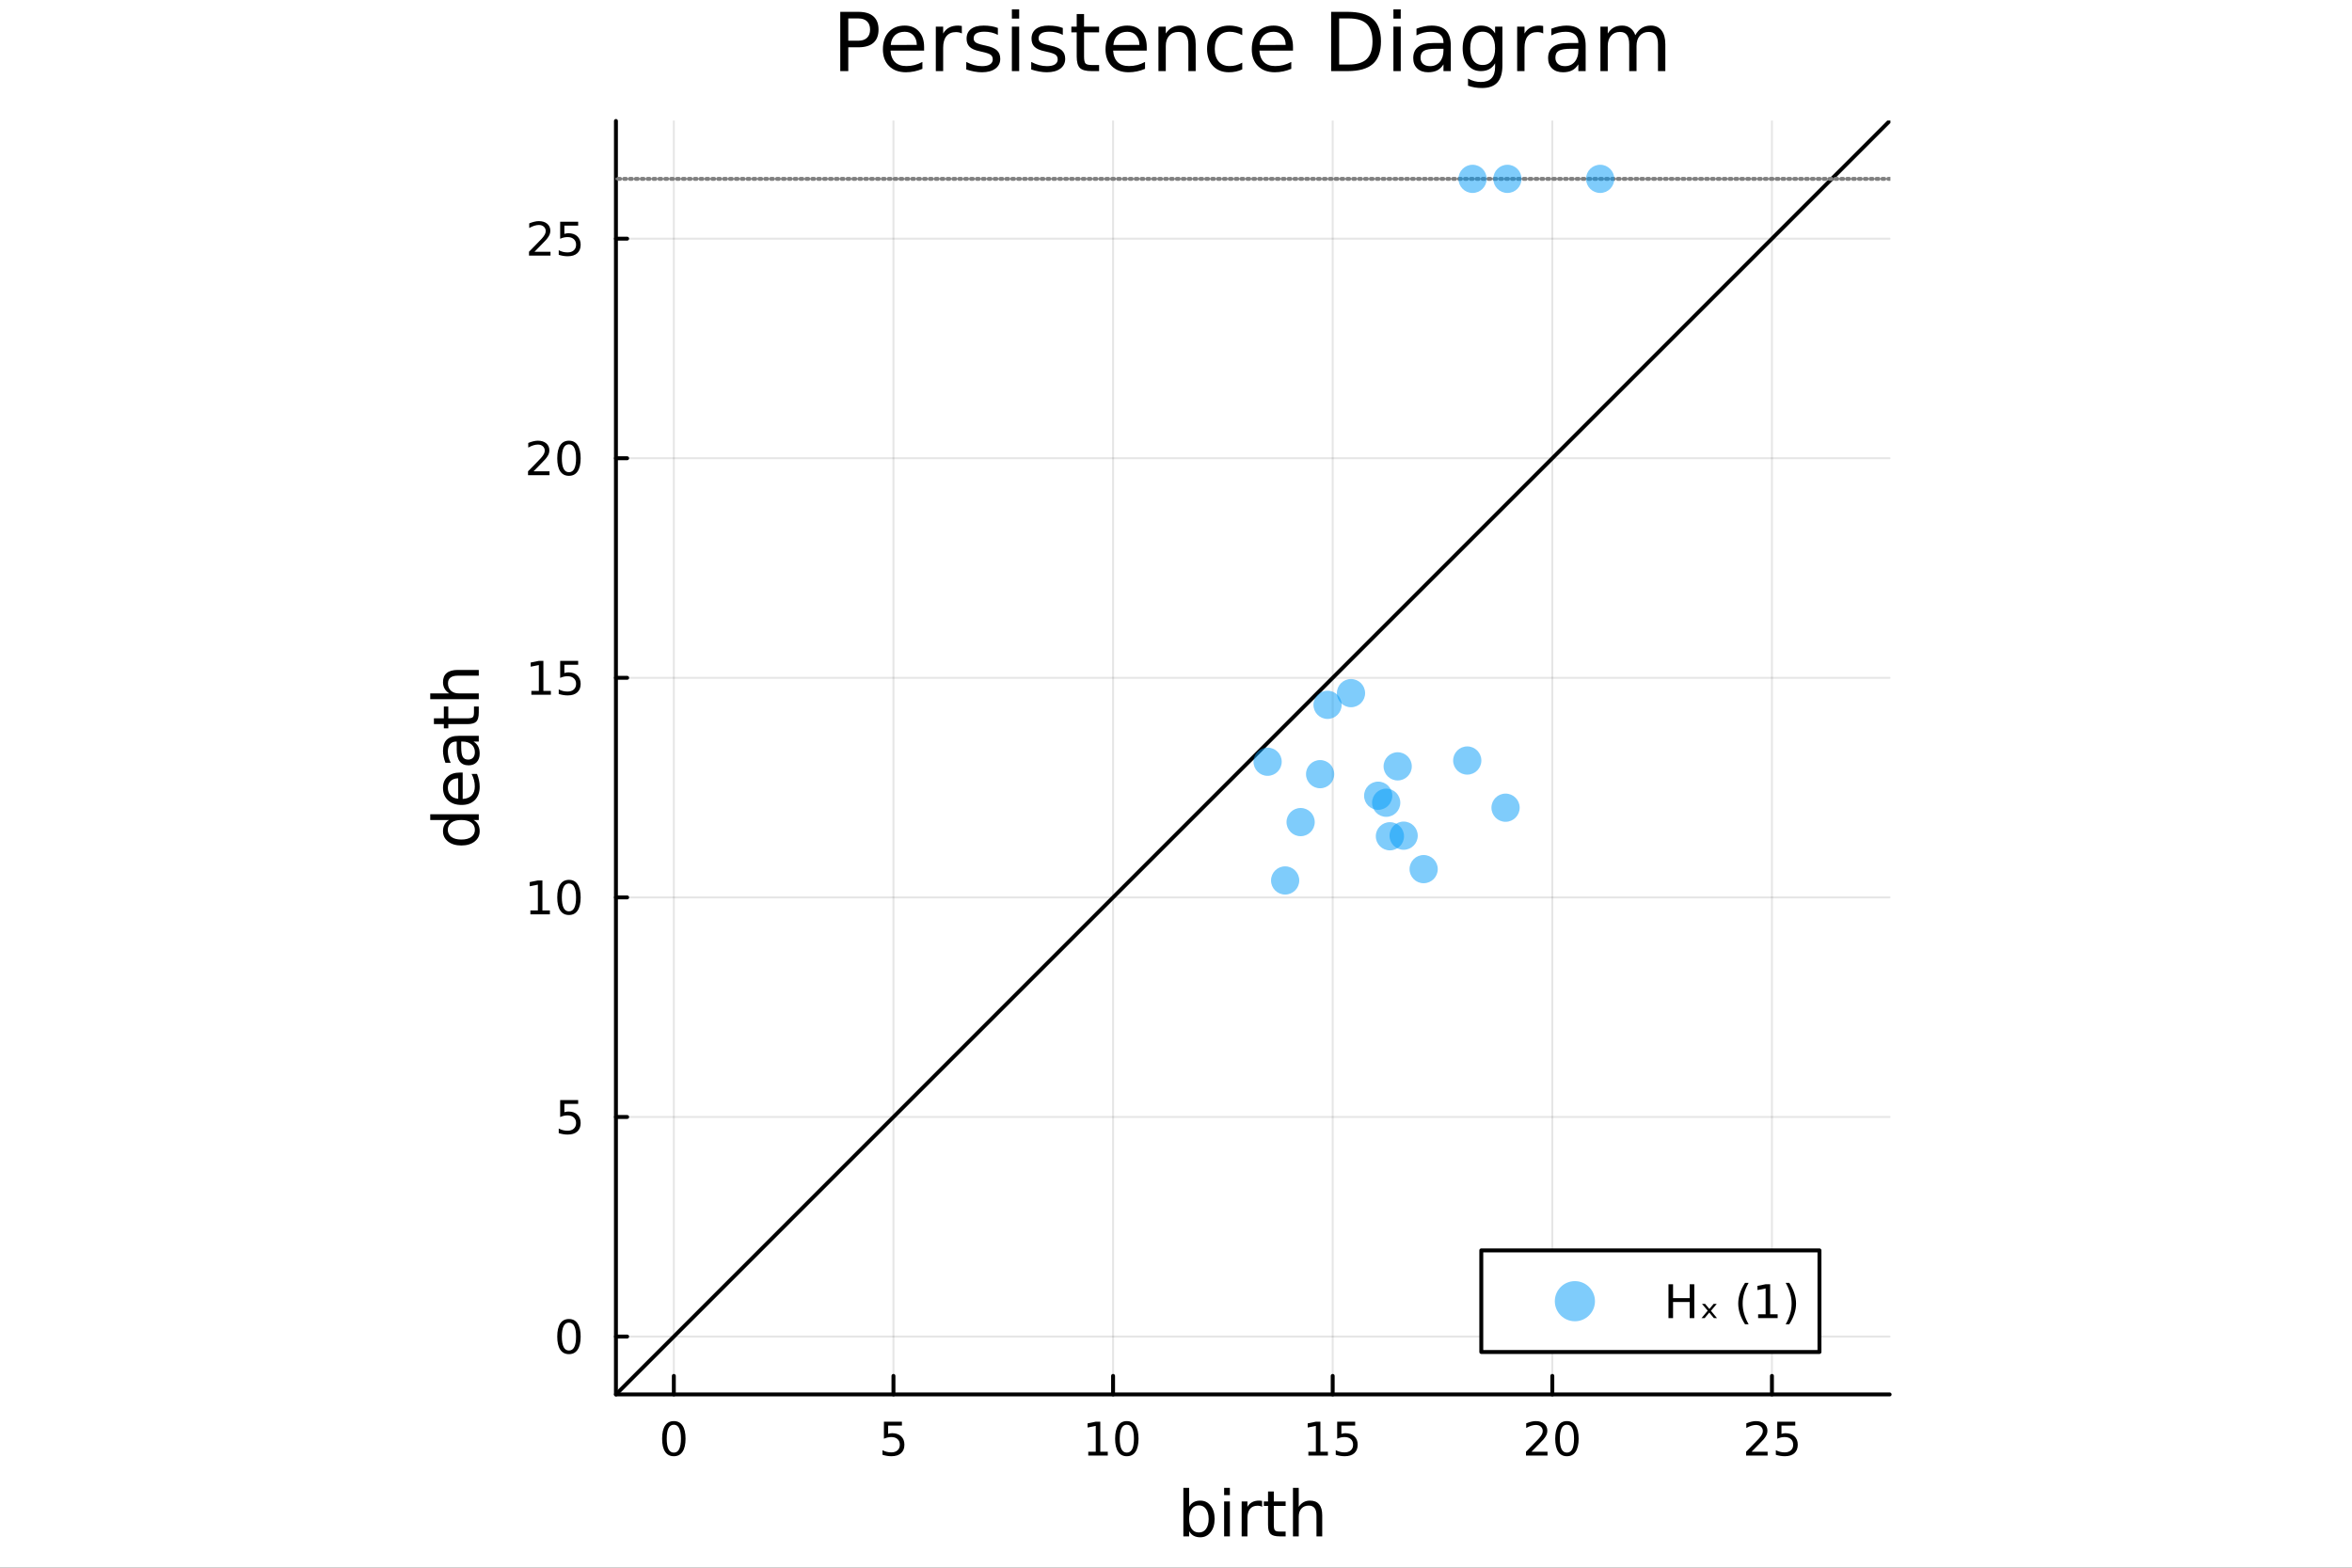 <?xml version="1.0" encoding="utf-8"?>
<svg xmlns="http://www.w3.org/2000/svg" xmlns:xlink="http://www.w3.org/1999/xlink" width="600" height="400" viewBox="0 0 2400 1600">
<rect x="0" y="0" width="2400" height="1600" fill="#333333" stroke="none"/>
<defs>
  <clipPath id="clip710">
    <rect x="0" y="0" width="2400" height="1600"/>
  </clipPath>
</defs>
<path clip-path="url(#clip710)" d="M0 1600 L2400 1600 L2400 0 L0 0  Z" fill="#ffffff" fill-rule="evenodd" fill-opacity="1"/>
<defs>
  <clipPath id="clip711">
    <rect x="480" y="0" width="1681" height="1600"/>
  </clipPath>
</defs>
<path clip-path="url(#clip710)" d="M628.506 1423.18 L1928.21 1423.18 L1928.21 123.472 L628.506 123.472  Z" fill="#ffffff" fill-rule="evenodd" fill-opacity="1"/>
<defs>
  <clipPath id="clip712">
    <rect x="628" y="123" width="1301" height="1301"/>
  </clipPath>
</defs>
<polyline clip-path="url(#clip712)" style="stroke:#000000; stroke-linecap:round; stroke-linejoin:round; stroke-width:2; stroke-opacity:0.1; fill:none" points="687.584,1423.18 687.584,123.472 "/>
<polyline clip-path="url(#clip712)" style="stroke:#000000; stroke-linecap:round; stroke-linejoin:round; stroke-width:2; stroke-opacity:0.1; fill:none" points="911.687,1423.18 911.687,123.472 "/>
<polyline clip-path="url(#clip712)" style="stroke:#000000; stroke-linecap:round; stroke-linejoin:round; stroke-width:2; stroke-opacity:0.1; fill:none" points="1135.79,1423.18 1135.79,123.472 "/>
<polyline clip-path="url(#clip712)" style="stroke:#000000; stroke-linecap:round; stroke-linejoin:round; stroke-width:2; stroke-opacity:0.1; fill:none" points="1359.89,1423.18 1359.89,123.472 "/>
<polyline clip-path="url(#clip712)" style="stroke:#000000; stroke-linecap:round; stroke-linejoin:round; stroke-width:2; stroke-opacity:0.1; fill:none" points="1584,1423.18 1584,123.472 "/>
<polyline clip-path="url(#clip712)" style="stroke:#000000; stroke-linecap:round; stroke-linejoin:round; stroke-width:2; stroke-opacity:0.1; fill:none" points="1808.1,1423.18 1808.1,123.472 "/>
<polyline clip-path="url(#clip712)" style="stroke:#000000; stroke-linecap:round; stroke-linejoin:round; stroke-width:2; stroke-opacity:0.1; fill:none" points="628.506,1364.1 1928.21,1364.1 "/>
<polyline clip-path="url(#clip712)" style="stroke:#000000; stroke-linecap:round; stroke-linejoin:round; stroke-width:2; stroke-opacity:0.1; fill:none" points="628.506,1140 1928.21,1140 "/>
<polyline clip-path="url(#clip712)" style="stroke:#000000; stroke-linecap:round; stroke-linejoin:round; stroke-width:2; stroke-opacity:0.1; fill:none" points="628.506,915.896 1928.21,915.896 "/>
<polyline clip-path="url(#clip712)" style="stroke:#000000; stroke-linecap:round; stroke-linejoin:round; stroke-width:2; stroke-opacity:0.1; fill:none" points="628.506,691.792 1928.21,691.792 "/>
<polyline clip-path="url(#clip712)" style="stroke:#000000; stroke-linecap:round; stroke-linejoin:round; stroke-width:2; stroke-opacity:0.1; fill:none" points="628.506,467.689 1928.21,467.689 "/>
<polyline clip-path="url(#clip712)" style="stroke:#000000; stroke-linecap:round; stroke-linejoin:round; stroke-width:2; stroke-opacity:0.1; fill:none" points="628.506,243.586 1928.21,243.586 "/>
<polyline clip-path="url(#clip710)" style="stroke:#000000; stroke-linecap:round; stroke-linejoin:round; stroke-width:4; stroke-opacity:1; fill:none" points="628.506,1423.18 1928.21,1423.18 "/>
<polyline clip-path="url(#clip710)" style="stroke:#000000; stroke-linecap:round; stroke-linejoin:round; stroke-width:4; stroke-opacity:1; fill:none" points="687.584,1423.18 687.584,1404.28 "/>
<polyline clip-path="url(#clip710)" style="stroke:#000000; stroke-linecap:round; stroke-linejoin:round; stroke-width:4; stroke-opacity:1; fill:none" points="911.687,1423.18 911.687,1404.28 "/>
<polyline clip-path="url(#clip710)" style="stroke:#000000; stroke-linecap:round; stroke-linejoin:round; stroke-width:4; stroke-opacity:1; fill:none" points="1135.79,1423.18 1135.79,1404.28 "/>
<polyline clip-path="url(#clip710)" style="stroke:#000000; stroke-linecap:round; stroke-linejoin:round; stroke-width:4; stroke-opacity:1; fill:none" points="1359.89,1423.18 1359.89,1404.28 "/>
<polyline clip-path="url(#clip710)" style="stroke:#000000; stroke-linecap:round; stroke-linejoin:round; stroke-width:4; stroke-opacity:1; fill:none" points="1584,1423.18 1584,1404.28 "/>
<polyline clip-path="url(#clip710)" style="stroke:#000000; stroke-linecap:round; stroke-linejoin:round; stroke-width:4; stroke-opacity:1; fill:none" points="1808.1,1423.18 1808.1,1404.28 "/>
<path clip-path="url(#clip710)" d="M687.584 1454.1 Q683.972 1454.1 682.144 1457.66 Q680.338 1461.2 680.338 1468.33 Q680.338 1475.44 682.144 1479.01 Q683.972 1482.55 687.584 1482.55 Q691.218 1482.55 693.023 1479.01 Q694.852 1475.44 694.852 1468.33 Q694.852 1461.2 693.023 1457.66 Q691.218 1454.1 687.584 1454.1 M687.584 1450.39 Q693.394 1450.39 696.449 1455 Q699.528 1459.58 699.528 1468.33 Q699.528 1477.06 696.449 1481.67 Q693.394 1486.25 687.584 1486.25 Q681.773 1486.25 678.695 1481.67 Q675.639 1477.06 675.639 1468.33 Q675.639 1459.58 678.695 1455 Q681.773 1450.39 687.584 1450.39 Z" fill="#000000" fill-rule="nonzero" fill-opacity="1" /><path clip-path="url(#clip710)" d="M901.965 1451.02 L920.321 1451.02 L920.321 1454.96 L906.247 1454.96 L906.247 1463.43 Q907.266 1463.08 908.284 1462.92 Q909.303 1462.73 910.321 1462.73 Q916.108 1462.73 919.488 1465.9 Q922.867 1469.08 922.867 1474.49 Q922.867 1480.07 919.395 1483.17 Q915.923 1486.25 909.603 1486.25 Q907.428 1486.25 905.159 1485.88 Q902.914 1485.51 900.506 1484.77 L900.506 1480.07 Q902.59 1481.2 904.812 1481.76 Q907.034 1482.32 909.511 1482.32 Q913.515 1482.32 915.853 1480.21 Q918.191 1478.1 918.191 1474.49 Q918.191 1470.88 915.853 1468.77 Q913.515 1466.67 909.511 1466.67 Q907.636 1466.67 905.761 1467.08 Q903.909 1467.5 901.965 1468.38 L901.965 1451.02 Z" fill="#000000" fill-rule="nonzero" fill-opacity="1" /><path clip-path="url(#clip710)" d="M1110.48 1481.64 L1118.12 1481.64 L1118.12 1455.28 L1109.81 1456.95 L1109.81 1452.69 L1118.07 1451.02 L1122.75 1451.02 L1122.75 1481.64 L1130.38 1481.64 L1130.38 1485.58 L1110.48 1485.58 L1110.48 1481.64 Z" fill="#000000" fill-rule="nonzero" fill-opacity="1" /><path clip-path="url(#clip710)" d="M1149.83 1454.1 Q1146.22 1454.1 1144.39 1457.66 Q1142.58 1461.2 1142.58 1468.33 Q1142.58 1475.44 1144.39 1479.01 Q1146.22 1482.55 1149.83 1482.55 Q1153.46 1482.55 1155.27 1479.01 Q1157.1 1475.44 1157.1 1468.33 Q1157.1 1461.2 1155.27 1457.66 Q1153.46 1454.1 1149.83 1454.1 M1149.83 1450.39 Q1155.64 1450.39 1158.7 1455 Q1161.77 1459.58 1161.77 1468.33 Q1161.77 1477.06 1158.7 1481.67 Q1155.64 1486.25 1149.83 1486.25 Q1144.02 1486.25 1140.94 1481.67 Q1137.88 1477.06 1137.88 1468.33 Q1137.88 1459.58 1140.94 1455 Q1144.02 1450.39 1149.83 1450.39 Z" fill="#000000" fill-rule="nonzero" fill-opacity="1" /><path clip-path="url(#clip710)" d="M1335.08 1481.64 L1342.72 1481.64 L1342.72 1455.28 L1334.41 1456.95 L1334.41 1452.69 L1342.67 1451.02 L1347.35 1451.02 L1347.35 1481.64 L1354.99 1481.64 L1354.99 1485.58 L1335.08 1485.58 L1335.08 1481.64 Z" fill="#000000" fill-rule="nonzero" fill-opacity="1" /><path clip-path="url(#clip710)" d="M1364.48 1451.02 L1382.83 1451.02 L1382.83 1454.96 L1368.76 1454.96 L1368.76 1463.43 Q1369.78 1463.08 1370.8 1462.92 Q1371.81 1462.73 1372.83 1462.73 Q1378.62 1462.73 1382 1465.9 Q1385.38 1469.08 1385.38 1474.49 Q1385.38 1480.07 1381.91 1483.17 Q1378.43 1486.25 1372.12 1486.25 Q1369.94 1486.25 1367.67 1485.88 Q1365.43 1485.51 1363.02 1484.77 L1363.02 1480.07 Q1365.1 1481.2 1367.32 1481.76 Q1369.55 1482.32 1372.02 1482.32 Q1376.03 1482.32 1378.37 1480.21 Q1380.7 1478.1 1380.7 1474.49 Q1380.7 1470.88 1378.37 1468.77 Q1376.03 1466.67 1372.02 1466.67 Q1370.15 1466.67 1368.27 1467.08 Q1366.42 1467.5 1364.48 1468.38 L1364.48 1451.02 Z" fill="#000000" fill-rule="nonzero" fill-opacity="1" /><path clip-path="url(#clip710)" d="M1562.77 1481.64 L1579.09 1481.64 L1579.09 1485.58 L1557.14 1485.58 L1557.14 1481.64 Q1559.81 1478.89 1564.39 1474.26 Q1569 1469.61 1570.18 1468.27 Q1572.42 1465.74 1573.3 1464.01 Q1574.2 1462.25 1574.2 1460.56 Q1574.2 1457.8 1572.26 1456.07 Q1570.34 1454.33 1567.24 1454.33 Q1565.04 1454.33 1562.58 1455.09 Q1560.15 1455.86 1557.38 1457.41 L1557.38 1452.69 Q1560.2 1451.55 1562.65 1450.97 Q1565.11 1450.39 1567.14 1450.39 Q1572.52 1450.39 1575.71 1453.08 Q1578.9 1455.77 1578.9 1460.26 Q1578.9 1462.39 1578.09 1464.31 Q1577.31 1466.2 1575.2 1468.8 Q1574.62 1469.47 1571.52 1472.69 Q1568.42 1475.88 1562.77 1481.64 Z" fill="#000000" fill-rule="nonzero" fill-opacity="1" /><path clip-path="url(#clip710)" d="M1598.9 1454.1 Q1595.29 1454.1 1593.46 1457.66 Q1591.66 1461.2 1591.66 1468.33 Q1591.66 1475.44 1593.46 1479.01 Q1595.29 1482.55 1598.9 1482.55 Q1602.54 1482.55 1604.34 1479.01 Q1606.17 1475.44 1606.17 1468.33 Q1606.17 1461.2 1604.34 1457.66 Q1602.54 1454.1 1598.9 1454.1 M1598.9 1450.39 Q1604.71 1450.39 1607.77 1455 Q1610.85 1459.58 1610.85 1468.33 Q1610.85 1477.06 1607.77 1481.67 Q1604.71 1486.25 1598.9 1486.25 Q1593.09 1486.25 1590.02 1481.67 Q1586.96 1477.06 1586.96 1468.33 Q1586.96 1459.58 1590.02 1455 Q1593.09 1450.39 1598.9 1450.39 Z" fill="#000000" fill-rule="nonzero" fill-opacity="1" /><path clip-path="url(#clip710)" d="M1787.37 1481.64 L1803.69 1481.64 L1803.69 1485.58 L1781.75 1485.58 L1781.75 1481.64 Q1784.41 1478.89 1788.99 1474.26 Q1793.6 1469.61 1794.78 1468.27 Q1797.02 1465.74 1797.9 1464.01 Q1798.81 1462.25 1798.81 1460.56 Q1798.81 1457.8 1796.86 1456.07 Q1794.94 1454.33 1791.84 1454.33 Q1789.64 1454.33 1787.19 1455.09 Q1784.76 1455.86 1781.98 1457.41 L1781.98 1452.69 Q1784.8 1451.55 1787.26 1450.97 Q1789.71 1450.39 1791.75 1450.39 Q1797.12 1450.39 1800.31 1453.08 Q1803.5 1455.77 1803.5 1460.26 Q1803.5 1462.39 1802.69 1464.31 Q1801.91 1466.2 1799.8 1468.8 Q1799.22 1469.47 1796.12 1472.69 Q1793.02 1475.88 1787.37 1481.64 Z" fill="#000000" fill-rule="nonzero" fill-opacity="1" /><path clip-path="url(#clip710)" d="M1813.55 1451.02 L1831.91 1451.02 L1831.91 1454.96 L1817.83 1454.96 L1817.83 1463.43 Q1818.85 1463.08 1819.87 1462.92 Q1820.89 1462.73 1821.91 1462.73 Q1827.69 1462.73 1831.07 1465.9 Q1834.45 1469.08 1834.45 1474.49 Q1834.45 1480.07 1830.98 1483.17 Q1827.51 1486.25 1821.19 1486.25 Q1819.01 1486.25 1816.75 1485.88 Q1814.5 1485.51 1812.09 1484.77 L1812.09 1480.07 Q1814.18 1481.2 1816.4 1481.76 Q1818.62 1482.32 1821.1 1482.32 Q1825.1 1482.32 1827.44 1480.21 Q1829.78 1478.1 1829.78 1474.49 Q1829.78 1470.88 1827.44 1468.77 Q1825.1 1466.67 1821.1 1466.67 Q1819.22 1466.67 1817.35 1467.08 Q1815.5 1467.5 1813.55 1468.38 L1813.55 1451.02 Z" fill="#000000" fill-rule="nonzero" fill-opacity="1" /><path clip-path="url(#clip710)" d="M1233.32 1550.25 Q1233.32 1543.79 1230.65 1540.13 Q1228.01 1536.44 1223.36 1536.44 Q1218.71 1536.44 1216.04 1540.13 Q1213.4 1543.79 1213.4 1550.25 Q1213.4 1556.71 1216.04 1560.4 Q1218.71 1564.07 1223.36 1564.07 Q1228.01 1564.07 1230.65 1560.4 Q1233.32 1556.71 1233.32 1550.25 M1213.4 1537.81 Q1215.24 1534.62 1218.04 1533.1 Q1220.88 1531.54 1224.79 1531.54 Q1231.29 1531.54 1235.33 1536.69 Q1239.4 1541.85 1239.4 1550.25 Q1239.4 1558.65 1235.33 1563.81 Q1231.29 1568.97 1224.79 1568.97 Q1220.88 1568.97 1218.04 1567.44 Q1215.24 1565.88 1213.4 1562.7 L1213.4 1568.04 L1207.51 1568.04 L1207.51 1518.52 L1213.4 1518.52 L1213.4 1537.81 Z" fill="#000000" fill-rule="nonzero" fill-opacity="1" /><path clip-path="url(#clip710)" d="M1249.11 1532.4 L1254.97 1532.4 L1254.97 1568.04 L1249.11 1568.04 L1249.11 1532.4 M1249.11 1518.52 L1254.97 1518.52 L1254.97 1525.93 L1249.11 1525.93 L1249.11 1518.52 Z" fill="#000000" fill-rule="nonzero" fill-opacity="1" /><path clip-path="url(#clip710)" d="M1287.88 1537.87 Q1286.89 1537.3 1285.71 1537.04 Q1284.57 1536.76 1283.17 1536.76 Q1278.2 1536.76 1275.53 1540 Q1272.89 1543.22 1272.89 1549.27 L1272.89 1568.04 L1267 1568.04 L1267 1532.4 L1272.89 1532.4 L1272.89 1537.93 Q1274.73 1534.69 1277.69 1533.13 Q1280.65 1531.54 1284.88 1531.54 Q1285.49 1531.54 1286.22 1531.63 Q1286.95 1531.7 1287.84 1531.85 L1287.88 1537.87 Z" fill="#000000" fill-rule="nonzero" fill-opacity="1" /><path clip-path="url(#clip710)" d="M1299.81 1522.27 L1299.81 1532.4 L1311.88 1532.4 L1311.88 1536.95 L1299.81 1536.95 L1299.81 1556.3 Q1299.81 1560.66 1300.99 1561.9 Q1302.2 1563.14 1305.86 1563.14 L1311.88 1563.14 L1311.88 1568.04 L1305.86 1568.04 Q1299.08 1568.04 1296.5 1565.53 Q1293.92 1562.98 1293.92 1556.3 L1293.92 1536.95 L1289.63 1536.95 L1289.63 1532.4 L1293.92 1532.4 L1293.92 1522.27 L1299.81 1522.27 Z" fill="#000000" fill-rule="nonzero" fill-opacity="1" /><path clip-path="url(#clip710)" d="M1349.21 1546.53 L1349.21 1568.04 L1343.35 1568.04 L1343.35 1546.72 Q1343.35 1541.66 1341.38 1539.14 Q1339.41 1536.63 1335.46 1536.63 Q1330.72 1536.63 1327.98 1539.65 Q1325.24 1542.68 1325.24 1547.9 L1325.24 1568.04 L1319.35 1568.04 L1319.35 1518.52 L1325.24 1518.52 L1325.24 1537.93 Q1327.34 1534.72 1330.18 1533.13 Q1333.04 1531.54 1336.77 1531.54 Q1342.91 1531.54 1346.06 1535.36 Q1349.21 1539.14 1349.21 1546.53 Z" fill="#000000" fill-rule="nonzero" fill-opacity="1" /><polyline clip-path="url(#clip710)" style="stroke:#000000; stroke-linecap:round; stroke-linejoin:round; stroke-width:4; stroke-opacity:1; fill:none" points="628.506,1423.18 628.506,123.472 "/>
<polyline clip-path="url(#clip710)" style="stroke:#000000; stroke-linecap:round; stroke-linejoin:round; stroke-width:4; stroke-opacity:1; fill:none" points="628.506,1364.1 639.936,1364.1 "/>
<polyline clip-path="url(#clip710)" style="stroke:#000000; stroke-linecap:round; stroke-linejoin:round; stroke-width:4; stroke-opacity:1; fill:none" points="628.506,1140 639.936,1140 "/>
<polyline clip-path="url(#clip710)" style="stroke:#000000; stroke-linecap:round; stroke-linejoin:round; stroke-width:4; stroke-opacity:1; fill:none" points="628.506,915.896 639.936,915.896 "/>
<polyline clip-path="url(#clip710)" style="stroke:#000000; stroke-linecap:round; stroke-linejoin:round; stroke-width:4; stroke-opacity:1; fill:none" points="628.506,691.792 639.936,691.792 "/>
<polyline clip-path="url(#clip710)" style="stroke:#000000; stroke-linecap:round; stroke-linejoin:round; stroke-width:4; stroke-opacity:1; fill:none" points="628.506,467.689 639.936,467.689 "/>
<polyline clip-path="url(#clip710)" style="stroke:#000000; stroke-linecap:round; stroke-linejoin:round; stroke-width:4; stroke-opacity:1; fill:none" points="628.506,243.586 639.936,243.586 "/>
<path clip-path="url(#clip710)" d="M580.562 1349.9 Q576.95 1349.9 575.122 1353.47 Q573.316 1357.01 573.316 1364.14 Q573.316 1371.24 575.122 1374.81 Q576.95 1378.35 580.562 1378.35 Q584.196 1378.35 586.001 1374.81 Q587.83 1371.24 587.83 1364.14 Q587.83 1357.01 586.001 1353.47 Q584.196 1349.9 580.562 1349.9 M580.562 1346.2 Q586.372 1346.2 589.427 1350.8 Q592.506 1355.39 592.506 1364.14 Q592.506 1372.86 589.427 1377.47 Q586.372 1382.05 580.562 1382.05 Q574.751 1382.05 571.673 1377.47 Q568.617 1372.86 568.617 1364.14 Q568.617 1355.39 571.673 1350.8 Q574.751 1346.2 580.562 1346.2 Z" fill="#000000" fill-rule="nonzero" fill-opacity="1" /><path clip-path="url(#clip710)" d="M571.603 1122.72 L589.96 1122.72 L589.96 1126.65 L575.886 1126.65 L575.886 1135.13 Q576.904 1134.78 577.923 1134.62 Q578.941 1134.43 579.96 1134.43 Q585.747 1134.43 589.126 1137.6 Q592.506 1140.77 592.506 1146.19 Q592.506 1151.77 589.034 1154.87 Q585.561 1157.95 579.242 1157.95 Q577.066 1157.95 574.798 1157.58 Q572.552 1157.21 570.145 1156.47 L570.145 1151.77 Q572.228 1152.9 574.45 1153.46 Q576.673 1154.02 579.149 1154.02 Q583.154 1154.02 585.492 1151.91 Q587.83 1149.8 587.83 1146.19 Q587.83 1142.58 585.492 1140.47 Q583.154 1138.37 579.149 1138.37 Q577.274 1138.37 575.399 1138.78 Q573.548 1139.2 571.603 1140.08 L571.603 1122.72 Z" fill="#000000" fill-rule="nonzero" fill-opacity="1" /><path clip-path="url(#clip710)" d="M541.21 929.241 L548.849 929.241 L548.849 902.875 L540.539 904.542 L540.539 900.282 L548.802 898.616 L553.478 898.616 L553.478 929.241 L561.117 929.241 L561.117 933.176 L541.21 933.176 L541.21 929.241 Z" fill="#000000" fill-rule="nonzero" fill-opacity="1" /><path clip-path="url(#clip710)" d="M580.562 901.694 Q576.95 901.694 575.122 905.259 Q573.316 908.801 573.316 915.93 Q573.316 923.037 575.122 926.602 Q576.95 930.143 580.562 930.143 Q584.196 930.143 586.001 926.602 Q587.83 923.037 587.83 915.93 Q587.83 908.801 586.001 905.259 Q584.196 901.694 580.562 901.694 M580.562 897.991 Q586.372 897.991 589.427 902.597 Q592.506 907.18 592.506 915.93 Q592.506 924.657 589.427 929.264 Q586.372 933.847 580.562 933.847 Q574.751 933.847 571.673 929.264 Q568.617 924.657 568.617 915.93 Q568.617 907.18 571.673 902.597 Q574.751 897.991 580.562 897.991 Z" fill="#000000" fill-rule="nonzero" fill-opacity="1" /><path clip-path="url(#clip710)" d="M542.205 705.137 L549.844 705.137 L549.844 678.772 L541.534 680.438 L541.534 676.179 L549.798 674.512 L554.474 674.512 L554.474 705.137 L562.113 705.137 L562.113 709.072 L542.205 709.072 L542.205 705.137 Z" fill="#000000" fill-rule="nonzero" fill-opacity="1" /><path clip-path="url(#clip710)" d="M571.603 674.512 L589.96 674.512 L589.96 678.448 L575.886 678.448 L575.886 686.92 Q576.904 686.573 577.923 686.41 Q578.941 686.225 579.96 686.225 Q585.747 686.225 589.126 689.397 Q592.506 692.568 592.506 697.984 Q592.506 703.563 589.034 706.665 Q585.561 709.744 579.242 709.744 Q577.066 709.744 574.798 709.373 Q572.552 709.003 570.145 708.262 L570.145 703.563 Q572.228 704.697 574.45 705.253 Q576.673 705.809 579.149 705.809 Q583.154 705.809 585.492 703.702 Q587.83 701.596 587.83 697.984 Q587.83 694.373 585.492 692.267 Q583.154 690.16 579.149 690.16 Q577.274 690.16 575.399 690.577 Q573.548 690.994 571.603 691.873 L571.603 674.512 Z" fill="#000000" fill-rule="nonzero" fill-opacity="1" /><path clip-path="url(#clip710)" d="M544.427 481.034 L560.747 481.034 L560.747 484.969 L538.802 484.969 L538.802 481.034 Q541.464 478.279 546.048 473.65 Q550.654 468.997 551.835 467.654 Q554.08 465.131 554.96 463.395 Q555.863 461.636 555.863 459.946 Q555.863 457.191 553.918 455.455 Q551.997 453.719 548.895 453.719 Q546.696 453.719 544.242 454.483 Q541.812 455.247 539.034 456.798 L539.034 452.076 Q541.858 450.942 544.312 450.363 Q546.765 449.784 548.802 449.784 Q554.173 449.784 557.367 452.469 Q560.562 455.154 560.562 459.645 Q560.562 461.775 559.751 463.696 Q558.964 465.594 556.858 468.187 Q556.279 468.858 553.177 472.076 Q550.076 475.27 544.427 481.034 Z" fill="#000000" fill-rule="nonzero" fill-opacity="1" /><path clip-path="url(#clip710)" d="M580.562 453.488 Q576.95 453.488 575.122 457.053 Q573.316 460.594 573.316 467.724 Q573.316 474.83 575.122 478.395 Q576.95 481.937 580.562 481.937 Q584.196 481.937 586.001 478.395 Q587.83 474.83 587.83 467.724 Q587.83 460.594 586.001 457.053 Q584.196 453.488 580.562 453.488 M580.562 449.784 Q586.372 449.784 589.427 454.391 Q592.506 458.974 592.506 467.724 Q592.506 476.451 589.427 481.057 Q586.372 485.64 580.562 485.64 Q574.751 485.64 571.673 481.057 Q568.617 476.451 568.617 467.724 Q568.617 458.974 571.673 454.391 Q574.751 449.784 580.562 449.784 Z" fill="#000000" fill-rule="nonzero" fill-opacity="1" /><path clip-path="url(#clip710)" d="M545.423 256.931 L561.742 256.931 L561.742 260.866 L539.798 260.866 L539.798 256.931 Q542.46 254.176 547.043 249.546 Q551.65 244.894 552.83 243.551 Q555.076 241.028 555.955 239.292 Q556.858 237.533 556.858 235.843 Q556.858 233.088 554.913 231.352 Q552.992 229.616 549.89 229.616 Q547.691 229.616 545.238 230.38 Q542.807 231.144 540.029 232.695 L540.029 227.972 Q542.853 226.838 545.307 226.26 Q547.761 225.681 549.798 225.681 Q555.168 225.681 558.363 228.366 Q561.557 231.051 561.557 235.542 Q561.557 237.672 560.747 239.593 Q559.96 241.491 557.853 244.084 Q557.275 244.755 554.173 247.972 Q551.071 251.167 545.423 256.931 Z" fill="#000000" fill-rule="nonzero" fill-opacity="1" /><path clip-path="url(#clip710)" d="M571.603 226.306 L589.96 226.306 L589.96 230.241 L575.886 230.241 L575.886 238.713 Q576.904 238.366 577.923 238.204 Q578.941 238.019 579.96 238.019 Q585.747 238.019 589.126 241.19 Q592.506 244.361 592.506 249.778 Q592.506 255.357 589.034 258.458 Q585.561 261.537 579.242 261.537 Q577.066 261.537 574.798 261.167 Q572.552 260.796 570.145 260.056 L570.145 255.357 Q572.228 256.491 574.45 257.046 Q576.673 257.602 579.149 257.602 Q583.154 257.602 585.492 255.496 Q587.83 253.389 587.83 249.778 Q587.83 246.167 585.492 244.06 Q583.154 241.954 579.149 241.954 Q577.274 241.954 575.399 242.371 Q573.548 242.787 571.603 243.667 L571.603 226.306 Z" fill="#000000" fill-rule="nonzero" fill-opacity="1" /><path clip-path="url(#clip710)" d="M458.309 836.903 L439.021 836.903 L439.021 831.047 L488.546 831.047 L488.546 836.903 L483.199 836.903 Q486.382 838.75 487.942 841.582 Q489.469 844.383 489.469 848.33 Q489.469 854.791 484.313 858.865 Q479.157 862.907 470.754 862.907 Q462.352 862.907 457.195 858.865 Q452.039 854.791 452.039 848.33 Q452.039 844.383 453.599 841.582 Q455.127 838.75 458.309 836.903 M470.754 856.86 Q477.216 856.86 480.908 854.218 Q484.568 851.545 484.568 846.898 Q484.568 842.251 480.908 839.577 Q477.216 836.903 470.754 836.903 Q464.293 836.903 460.633 839.577 Q456.941 842.251 456.941 846.898 Q456.941 851.545 460.633 854.218 Q464.293 856.86 470.754 856.86 Z" fill="#000000" fill-rule="nonzero" fill-opacity="1" /><path clip-path="url(#clip710)" d="M469.258 788.492 L472.123 788.492 L472.123 815.419 Q478.17 815.037 481.353 811.791 Q484.504 808.512 484.504 802.688 Q484.504 799.314 483.677 796.163 Q482.849 792.98 481.194 789.861 L486.732 789.861 Q488.069 793.012 488.769 796.322 Q489.469 799.632 489.469 803.038 Q489.469 811.568 484.504 816.565 Q479.539 821.53 471.073 821.53 Q462.32 821.53 457.195 816.82 Q452.039 812.077 452.039 804.056 Q452.039 796.863 456.686 792.694 Q461.301 788.492 469.258 788.492 M467.54 794.349 Q462.734 794.412 459.869 797.054 Q457.004 799.664 457.004 803.993 Q457.004 808.894 459.773 811.854 Q462.543 814.783 467.571 815.228 L467.54 794.349 Z" fill="#000000" fill-rule="nonzero" fill-opacity="1" /><path clip-path="url(#clip710)" d="M470.627 762.679 Q470.627 769.777 472.25 772.514 Q473.874 775.252 477.788 775.252 Q480.908 775.252 482.754 773.215 Q484.568 771.146 484.568 767.613 Q484.568 762.743 481.13 759.815 Q477.661 756.855 471.932 756.855 L470.627 756.855 L470.627 762.679 M468.208 750.998 L488.546 750.998 L488.546 756.855 L483.136 756.855 Q486.382 758.86 487.942 761.852 Q489.469 764.844 489.469 769.172 Q489.469 774.647 486.414 777.893 Q483.327 781.108 478.17 781.108 Q472.155 781.108 469.099 777.098 Q466.044 773.055 466.044 765.066 L466.044 756.855 L465.471 756.855 Q461.429 756.855 459.232 759.528 Q457.004 762.17 457.004 766.976 Q457.004 770.032 457.736 772.928 Q458.469 775.825 459.933 778.498 L454.522 778.498 Q453.28 775.283 452.676 772.26 Q452.039 769.236 452.039 766.371 Q452.039 758.637 456.05 754.818 Q460.06 750.998 468.208 750.998 Z" fill="#000000" fill-rule="nonzero" fill-opacity="1" /><path clip-path="url(#clip710)" d="M442.777 733.142 L452.899 733.142 L452.899 721.079 L457.45 721.079 L457.45 733.142 L476.802 733.142 Q481.162 733.142 482.404 731.965 Q483.645 730.755 483.645 727.095 L483.645 721.079 L488.546 721.079 L488.546 727.095 Q488.546 733.875 486.032 736.453 Q483.486 739.031 476.802 739.031 L457.45 739.031 L457.45 743.328 L452.899 743.328 L452.899 739.031 L442.777 739.031 L442.777 733.142 Z" fill="#000000" fill-rule="nonzero" fill-opacity="1" /><path clip-path="url(#clip710)" d="M467.03 683.745 L488.546 683.745 L488.546 689.601 L467.221 689.601 Q462.161 689.601 459.646 691.574 Q457.132 693.548 457.132 697.495 Q457.132 702.237 460.155 704.974 Q463.179 707.711 468.399 707.711 L488.546 707.711 L488.546 713.6 L439.021 713.6 L439.021 707.711 L458.437 707.711 Q455.222 705.611 453.631 702.778 Q452.039 699.913 452.039 696.19 Q452.039 690.047 455.859 686.896 Q459.646 683.745 467.03 683.745 Z" fill="#000000" fill-rule="nonzero" fill-opacity="1" /><path clip-path="url(#clip710)" d="M865.593 18.82 L865.593 41.546 L875.882 41.546 Q881.594 41.546 884.713 38.589 Q887.832 35.632 887.832 30.163 Q887.832 24.735 884.713 21.778 Q881.594 18.82 875.882 18.82 L865.593 18.82 M857.41 12.096 L875.882 12.096 Q886.05 12.096 891.235 16.714 Q896.461 21.292 896.461 30.163 Q896.461 39.115 891.235 43.693 Q886.05 48.271 875.882 48.271 L865.593 48.271 L865.593 72.576 L857.41 72.576 L857.41 12.096 Z" fill="#000000" fill-rule="nonzero" fill-opacity="1" /><path clip-path="url(#clip710)" d="M942.965 48.028 L942.965 51.673 L908.694 51.673 Q909.181 59.37 913.313 63.421 Q917.485 67.431 924.898 67.431 Q929.192 67.431 933.202 66.378 Q937.253 65.325 941.223 63.218 L941.223 70.267 Q937.213 71.968 933 72.86 Q928.787 73.751 924.452 73.751 Q913.596 73.751 907.236 67.431 Q900.917 61.112 900.917 50.337 Q900.917 39.197 906.912 32.675 Q912.948 26.112 923.156 26.112 Q932.311 26.112 937.618 32.026 Q942.965 37.9 942.965 48.028 M935.511 45.84 Q935.43 39.723 932.068 36.077 Q928.746 32.431 923.237 32.431 Q916.999 32.431 913.231 35.956 Q909.505 39.48 908.938 45.88 L935.511 45.84 Z" fill="#000000" fill-rule="nonzero" fill-opacity="1" /><path clip-path="url(#clip710)" d="M981.489 34.173 Q980.233 33.444 978.735 33.12 Q977.276 32.756 975.494 32.756 Q969.174 32.756 965.772 36.888 Q962.409 40.979 962.409 48.676 L962.409 72.576 L954.915 72.576 L954.915 27.206 L962.409 27.206 L962.409 34.254 Q964.759 30.122 968.526 28.138 Q972.294 26.112 977.681 26.112 Q978.451 26.112 979.383 26.234 Q980.314 26.315 981.449 26.517 L981.489 34.173 Z" fill="#000000" fill-rule="nonzero" fill-opacity="1" /><path clip-path="url(#clip710)" d="M1018.23 28.543 L1018.23 35.591 Q1015.07 33.971 1011.67 33.161 Q1008.27 32.35 1004.62 32.35 Q999.07 32.35 996.275 34.052 Q993.52 35.753 993.52 39.156 Q993.52 41.749 995.505 43.248 Q997.49 44.706 1003.49 46.043 L1006.04 46.61 Q1013.98 48.311 1017.3 51.43 Q1020.66 54.509 1020.66 60.059 Q1020.66 66.378 1015.64 70.064 Q1010.66 73.751 1001.91 73.751 Q998.26 73.751 994.29 73.022 Q990.361 72.333 985.986 70.915 L985.986 63.218 Q990.118 65.365 994.128 66.459 Q998.138 67.512 1002.07 67.512 Q1007.33 67.512 1010.17 65.73 Q1013.01 63.907 1013.01 60.626 Q1013.01 57.588 1010.94 55.967 Q1008.91 54.347 1001.99 52.848 L999.394 52.24 Q992.467 50.782 989.388 47.785 Q986.31 44.746 986.31 39.48 Q986.31 33.08 990.847 29.596 Q995.384 26.112 1003.73 26.112 Q1007.86 26.112 1011.51 26.72 Q1015.15 27.327 1018.23 28.543 Z" fill="#000000" fill-rule="nonzero" fill-opacity="1" /><path clip-path="url(#clip710)" d="M1032.53 27.206 L1039.98 27.206 L1039.98 72.576 L1032.53 72.576 L1032.53 27.206 M1032.53 9.544 L1039.98 9.544 L1039.98 18.983 L1032.53 18.983 L1032.53 9.544 Z" fill="#000000" fill-rule="nonzero" fill-opacity="1" /><path clip-path="url(#clip710)" d="M1084.5 28.543 L1084.5 35.591 Q1081.34 33.971 1077.94 33.161 Q1074.54 32.35 1070.89 32.35 Q1065.34 32.35 1062.55 34.052 Q1059.79 35.753 1059.79 39.156 Q1059.79 41.749 1061.78 43.248 Q1063.76 44.706 1069.76 46.043 L1072.31 46.61 Q1080.25 48.311 1083.57 51.43 Q1086.93 54.509 1086.93 60.059 Q1086.93 66.378 1081.91 70.064 Q1076.93 73.751 1068.18 73.751 Q1064.53 73.751 1060.56 73.022 Q1056.63 72.333 1052.26 70.915 L1052.26 63.218 Q1056.39 65.365 1060.4 66.459 Q1064.41 67.512 1068.34 67.512 Q1073.61 67.512 1076.44 65.73 Q1079.28 63.907 1079.28 60.626 Q1079.28 57.588 1077.21 55.967 Q1075.19 54.347 1068.26 52.848 L1065.67 52.24 Q1058.74 50.782 1055.66 47.785 Q1052.58 44.746 1052.58 39.48 Q1052.58 33.08 1057.12 29.596 Q1061.66 26.112 1070 26.112 Q1074.13 26.112 1077.78 26.72 Q1081.43 27.327 1084.5 28.543 Z" fill="#000000" fill-rule="nonzero" fill-opacity="1" /><path clip-path="url(#clip710)" d="M1106.18 14.324 L1106.18 27.206 L1121.53 27.206 L1121.53 32.999 L1106.18 32.999 L1106.18 57.628 Q1106.18 63.178 1107.67 64.758 Q1109.21 66.338 1113.87 66.338 L1121.53 66.338 L1121.53 72.576 L1113.87 72.576 Q1105.24 72.576 1101.96 69.376 Q1098.68 66.135 1098.68 57.628 L1098.68 32.999 L1093.21 32.999 L1093.21 27.206 L1098.68 27.206 L1098.68 14.324 L1106.18 14.324 Z" fill="#000000" fill-rule="nonzero" fill-opacity="1" /><path clip-path="url(#clip710)" d="M1170.14 48.028 L1170.14 51.673 L1135.87 51.673 Q1136.36 59.37 1140.49 63.421 Q1144.66 67.431 1152.07 67.431 Q1156.37 67.431 1160.38 66.378 Q1164.43 65.325 1168.4 63.218 L1168.4 70.267 Q1164.39 71.968 1160.17 72.86 Q1155.96 73.751 1151.63 73.751 Q1140.77 73.751 1134.41 67.431 Q1128.09 61.112 1128.09 50.337 Q1128.09 39.197 1134.09 32.675 Q1140.12 26.112 1150.33 26.112 Q1159.49 26.112 1164.79 32.026 Q1170.14 37.9 1170.14 48.028 M1162.69 45.84 Q1162.61 39.723 1159.24 36.077 Q1155.92 32.431 1150.41 32.431 Q1144.17 32.431 1140.41 35.956 Q1136.68 39.48 1136.11 45.88 L1162.69 45.84 Z" fill="#000000" fill-rule="nonzero" fill-opacity="1" /><path clip-path="url(#clip710)" d="M1220.09 45.192 L1220.09 72.576 L1212.63 72.576 L1212.63 45.435 Q1212.63 38.994 1210.12 35.794 Q1207.61 32.594 1202.59 32.594 Q1196.55 32.594 1193.07 36.442 Q1189.58 40.29 1189.58 46.934 L1189.58 72.576 L1182.09 72.576 L1182.09 27.206 L1189.58 27.206 L1189.58 34.254 Q1192.26 30.163 1195.86 28.138 Q1199.51 26.112 1204.25 26.112 Q1212.07 26.112 1216.08 30.973 Q1220.09 35.794 1220.09 45.192 Z" fill="#000000" fill-rule="nonzero" fill-opacity="1" /><path clip-path="url(#clip710)" d="M1267.6 28.948 L1267.6 35.915 Q1264.44 34.173 1261.24 33.323 Q1258.08 32.431 1254.84 32.431 Q1247.59 32.431 1243.58 37.05 Q1239.57 41.627 1239.57 49.931 Q1239.57 58.236 1243.58 62.854 Q1247.59 67.431 1254.84 67.431 Q1258.08 67.431 1261.24 66.581 Q1264.44 65.689 1267.6 63.948 L1267.6 70.834 Q1264.49 72.292 1261.12 73.022 Q1257.8 73.751 1254.03 73.751 Q1243.79 73.751 1237.75 67.31 Q1231.71 60.869 1231.71 49.931 Q1231.71 38.832 1237.79 32.472 Q1243.91 26.112 1254.52 26.112 Q1257.96 26.112 1261.24 26.841 Q1264.53 27.53 1267.6 28.948 Z" fill="#000000" fill-rule="nonzero" fill-opacity="1" /><path clip-path="url(#clip710)" d="M1319.38 48.028 L1319.38 51.673 L1285.1 51.673 Q1285.59 59.37 1289.72 63.421 Q1293.89 67.431 1301.31 67.431 Q1305.6 67.431 1309.61 66.378 Q1313.66 65.325 1317.63 63.218 L1317.63 70.267 Q1313.62 71.968 1309.41 72.86 Q1305.2 73.751 1300.86 73.751 Q1290.01 73.751 1283.65 67.431 Q1277.33 61.112 1277.33 50.337 Q1277.33 39.197 1283.32 32.675 Q1289.36 26.112 1299.57 26.112 Q1308.72 26.112 1314.03 32.026 Q1319.38 37.9 1319.38 48.028 M1311.92 45.84 Q1311.84 39.723 1308.48 36.077 Q1305.16 32.431 1299.65 32.431 Q1293.41 32.431 1289.64 35.956 Q1285.91 39.48 1285.35 45.88 L1311.92 45.84 Z" fill="#000000" fill-rule="nonzero" fill-opacity="1" /><path clip-path="url(#clip710)" d="M1366.49 18.82 L1366.49 65.852 L1376.37 65.852 Q1388.89 65.852 1394.68 60.18 Q1400.51 54.509 1400.51 42.275 Q1400.51 30.122 1394.68 24.492 Q1388.89 18.82 1376.37 18.82 L1366.49 18.82 M1358.3 12.096 L1375.12 12.096 Q1392.7 12.096 1400.92 19.428 Q1409.14 26.72 1409.14 42.275 Q1409.14 57.912 1400.88 65.244 Q1392.62 72.576 1375.12 72.576 L1358.3 72.576 L1358.3 12.096 Z" fill="#000000" fill-rule="nonzero" fill-opacity="1" /><path clip-path="url(#clip710)" d="M1421.86 27.206 L1429.32 27.206 L1429.32 72.576 L1421.86 72.576 L1421.86 27.206 M1421.86 9.544 L1429.32 9.544 L1429.32 18.983 L1421.86 18.983 L1421.86 9.544 Z" fill="#000000" fill-rule="nonzero" fill-opacity="1" /><path clip-path="url(#clip710)" d="M1465.53 49.769 Q1456.5 49.769 1453.01 51.835 Q1449.53 53.901 1449.53 58.884 Q1449.53 62.854 1452.12 65.203 Q1454.76 67.512 1459.25 67.512 Q1465.45 67.512 1469.18 63.137 Q1472.94 58.722 1472.94 51.43 L1472.94 49.769 L1465.53 49.769 M1480.4 46.691 L1480.4 72.576 L1472.94 72.576 L1472.94 65.689 Q1470.39 69.821 1466.59 71.806 Q1462.78 73.751 1457.27 73.751 Q1450.3 73.751 1446.17 69.862 Q1442.08 65.933 1442.08 59.37 Q1442.08 51.714 1447.18 47.825 Q1452.33 43.936 1462.49 43.936 L1472.94 43.936 L1472.94 43.207 Q1472.94 38.062 1469.54 35.267 Q1466.18 32.431 1460.06 32.431 Q1456.17 32.431 1452.49 33.363 Q1448.8 34.295 1445.4 36.158 L1445.4 29.272 Q1449.49 27.692 1453.34 26.922 Q1457.19 26.112 1460.83 26.112 Q1470.68 26.112 1475.54 31.216 Q1480.4 36.32 1480.4 46.691 Z" fill="#000000" fill-rule="nonzero" fill-opacity="1" /><path clip-path="url(#clip710)" d="M1525.61 49.364 Q1525.61 41.263 1522.24 36.806 Q1518.92 32.35 1512.89 32.35 Q1506.89 32.35 1503.53 36.806 Q1500.21 41.263 1500.21 49.364 Q1500.21 57.426 1503.53 61.882 Q1506.89 66.338 1512.89 66.338 Q1518.92 66.338 1522.24 61.882 Q1525.61 57.426 1525.61 49.364 M1533.06 66.945 Q1533.06 78.531 1527.92 84.162 Q1522.77 89.833 1512.16 89.833 Q1508.23 89.833 1504.74 89.225 Q1501.26 88.658 1497.98 87.443 L1497.98 80.192 Q1501.26 81.974 1504.46 82.825 Q1507.66 83.675 1510.98 83.675 Q1518.32 83.675 1521.96 79.827 Q1525.61 76.019 1525.61 68.282 L1525.61 64.596 Q1523.3 68.606 1519.69 70.591 Q1516.09 72.576 1511.06 72.576 Q1502.72 72.576 1497.61 66.216 Q1492.51 59.856 1492.51 49.364 Q1492.51 38.832 1497.61 32.472 Q1502.72 26.112 1511.06 26.112 Q1516.09 26.112 1519.69 28.097 Q1523.3 30.082 1525.61 34.092 L1525.61 27.206 L1533.06 27.206 L1533.06 66.945 Z" fill="#000000" fill-rule="nonzero" fill-opacity="1" /><path clip-path="url(#clip710)" d="M1574.7 34.173 Q1573.45 33.444 1571.95 33.12 Q1570.49 32.756 1568.71 32.756 Q1562.39 32.756 1558.99 36.888 Q1555.62 40.979 1555.62 48.676 L1555.62 72.576 L1548.13 72.576 L1548.13 27.206 L1555.62 27.206 L1555.62 34.254 Q1557.97 30.122 1561.74 28.138 Q1565.51 26.112 1570.9 26.112 Q1571.67 26.112 1572.6 26.234 Q1573.53 26.315 1574.66 26.517 L1574.7 34.173 Z" fill="#000000" fill-rule="nonzero" fill-opacity="1" /><path clip-path="url(#clip710)" d="M1603.14 49.769 Q1594.11 49.769 1590.62 51.835 Q1587.14 53.901 1587.14 58.884 Q1587.14 62.854 1589.73 65.203 Q1592.37 67.512 1596.86 67.512 Q1603.06 67.512 1606.79 63.137 Q1610.55 58.722 1610.55 51.43 L1610.55 49.769 L1603.14 49.769 M1618.01 46.691 L1618.01 72.576 L1610.55 72.576 L1610.55 65.689 Q1608 69.821 1604.19 71.806 Q1600.39 73.751 1594.88 73.751 Q1587.91 73.751 1583.78 69.862 Q1579.69 65.933 1579.69 59.37 Q1579.69 51.714 1584.79 47.825 Q1589.94 43.936 1600.1 43.936 L1610.55 43.936 L1610.55 43.207 Q1610.55 38.062 1607.15 35.267 Q1603.79 32.431 1597.67 32.431 Q1593.78 32.431 1590.1 33.363 Q1586.41 34.295 1583.01 36.158 L1583.01 29.272 Q1587.1 27.692 1590.95 26.922 Q1594.8 26.112 1598.44 26.112 Q1608.29 26.112 1613.15 31.216 Q1618.01 36.32 1618.01 46.691 Z" fill="#000000" fill-rule="nonzero" fill-opacity="1" /><path clip-path="url(#clip710)" d="M1668.68 35.915 Q1671.48 30.892 1675.37 28.502 Q1679.26 26.112 1684.52 26.112 Q1691.61 26.112 1695.46 31.095 Q1699.31 36.037 1699.31 45.192 L1699.31 72.576 L1691.82 72.576 L1691.82 45.435 Q1691.82 38.913 1689.51 35.753 Q1687.2 32.594 1682.46 32.594 Q1676.66 32.594 1673.3 36.442 Q1669.94 40.29 1669.94 46.934 L1669.94 72.576 L1662.45 72.576 L1662.45 45.435 Q1662.45 38.873 1660.14 35.753 Q1657.83 32.594 1653.01 32.594 Q1647.3 32.594 1643.93 36.482 Q1640.57 40.331 1640.57 46.934 L1640.57 72.576 L1633.08 72.576 L1633.08 27.206 L1640.57 27.206 L1640.57 34.254 Q1643.12 30.082 1646.69 28.097 Q1650.25 26.112 1655.15 26.112 Q1660.1 26.112 1663.54 28.624 Q1667.02 31.135 1668.68 35.915 Z" fill="#000000" fill-rule="nonzero" fill-opacity="1" /><polyline clip-path="url(#clip712)" style="stroke:#000000; stroke-linecap:round; stroke-linejoin:round; stroke-width:4; stroke-opacity:1; fill:none" points="628.506,1423.18 641.924,1409.76 720.511,1331.18 757.069,1294.62 806.071,1245.61 846.562,1205.12 884.215,1167.47 931.481,1120.2 973.88,1077.81 1022.41,1029.27 1058.69,992.998 1105.09,946.599 1147.43,904.251 1195.63,856.053 1233.84,817.846 1281.31,770.378 1317.66,734.025 1368.91,682.773 1407.21,644.474 1450.77,600.918 1493.9,557.783 1541.36,510.327 1577.61,474.079 1623.35,428.337 1665.66,386.03 1709.29,342.398 1753.51,298.172 1799.69,251.991 1836.07,215.613 1918.92,132.767 1928.21,123.472 "/>
<polyline clip-path="url(#clip712)" style="stroke:#808080; stroke-linecap:round; stroke-linejoin:round; stroke-width:4; stroke-opacity:1; fill:none" stroke-dasharray="2, 4" points="-671.202,182.55 3227.92,182.55 "/>
<circle clip-path="url(#clip712)" cx="1426.21" cy="782.157" r="14.4" fill="#009af9" fill-rule="evenodd" fill-opacity="0.5" stroke="none"/>
<circle clip-path="url(#clip712)" cx="1538.18" cy="182.55" r="14.4" fill="#009af9" fill-rule="evenodd" fill-opacity="0.5" stroke="none"/>
<circle clip-path="url(#clip712)" cx="1632.83" cy="182.55" r="14.4" fill="#009af9" fill-rule="evenodd" fill-opacity="0.5" stroke="none"/>
<circle clip-path="url(#clip712)" cx="1414.48" cy="819.282" r="14.4" fill="#009af9" fill-rule="evenodd" fill-opacity="0.5" stroke="none"/>
<circle clip-path="url(#clip712)" cx="1432.29" cy="852.9" r="14.4" fill="#009af9" fill-rule="evenodd" fill-opacity="0.5" stroke="none"/>
<circle clip-path="url(#clip712)" cx="1452.7" cy="887.04" r="14.4" fill="#009af9" fill-rule="evenodd" fill-opacity="0.5" stroke="none"/>
<circle clip-path="url(#clip712)" cx="1536.29" cy="824.351" r="14.4" fill="#009af9" fill-rule="evenodd" fill-opacity="0.5" stroke="none"/>
<circle clip-path="url(#clip712)" cx="1406.32" cy="812.129" r="14.4" fill="#009af9" fill-rule="evenodd" fill-opacity="0.5" stroke="none"/>
<circle clip-path="url(#clip712)" cx="1497.19" cy="776.203" r="14.4" fill="#009af9" fill-rule="evenodd" fill-opacity="0.5" stroke="none"/>
<circle clip-path="url(#clip712)" cx="1378.57" cy="707.428" r="14.4" fill="#009af9" fill-rule="evenodd" fill-opacity="0.5" stroke="none"/>
<circle clip-path="url(#clip712)" cx="1293.48" cy="777.437" r="14.4" fill="#009af9" fill-rule="evenodd" fill-opacity="0.5" stroke="none"/>
<circle clip-path="url(#clip712)" cx="1354.65" cy="719.361" r="14.4" fill="#009af9" fill-rule="evenodd" fill-opacity="0.5" stroke="none"/>
<circle clip-path="url(#clip712)" cx="1502.63" cy="182.55" r="14.4" fill="#009af9" fill-rule="evenodd" fill-opacity="0.5" stroke="none"/>
<circle clip-path="url(#clip712)" cx="1418.28" cy="853.5" r="14.4" fill="#009af9" fill-rule="evenodd" fill-opacity="0.5" stroke="none"/>
<circle clip-path="url(#clip712)" cx="1327.17" cy="839.045" r="14.4" fill="#009af9" fill-rule="evenodd" fill-opacity="0.5" stroke="none"/>
<circle clip-path="url(#clip712)" cx="1347.06" cy="790.116" r="14.4" fill="#009af9" fill-rule="evenodd" fill-opacity="0.5" stroke="none"/>
<circle clip-path="url(#clip712)" cx="1311.37" cy="898.604" r="14.4" fill="#009af9" fill-rule="evenodd" fill-opacity="0.5" stroke="none"/>
<path clip-path="url(#clip710)" d="M1511.52 1379.86 L1856.59 1379.86 L1856.59 1276.18 L1511.52 1276.18  Z" fill="#ffffff" fill-rule="evenodd" fill-opacity="1"/>
<polyline clip-path="url(#clip710)" style="stroke:#000000; stroke-linecap:round; stroke-linejoin:round; stroke-width:4; stroke-opacity:1; fill:none" points="1511.52,1379.86 1856.59,1379.86 1856.59,1276.18 1511.52,1276.18 1511.52,1379.86 "/>
<circle clip-path="url(#clip710)" cx="1607.03" cy="1328.02" r="20.48" fill="#009af9" fill-rule="evenodd" fill-opacity="0.5" stroke="none"/>
<path clip-path="url(#clip710)" d="M1702.53 1310.74 L1707.2 1310.74 L1707.2 1324.9 L1724.19 1324.9 L1724.19 1310.74 L1728.87 1310.74 L1728.87 1345.3 L1724.19 1345.3 L1724.19 1328.84 L1707.2 1328.84 L1707.2 1345.3 L1702.53 1345.3 L1702.53 1310.74 Z" fill="#000000" fill-rule="nonzero" fill-opacity="1" /><path clip-path="url(#clip710)" d="M1751.76 1330.78 L1745.86 1337.84 L1752.06 1345.3 L1748.89 1345.3 L1744.15 1339.6 L1739.4 1345.3 L1736.23 1345.3 L1742.57 1337.7 L1736.76 1330.78 L1739.93 1330.78 L1744.26 1335.94 L1748.59 1330.78 L1751.76 1330.78 Z" fill="#000000" fill-rule="nonzero" fill-opacity="1" /><path clip-path="url(#clip710)" d="M1784.33 1309.32 Q1781.23 1314.65 1779.73 1319.86 Q1778.22 1325.06 1778.22 1330.41 Q1778.22 1335.76 1779.73 1341.01 Q1781.25 1346.25 1784.33 1351.55 L1780.63 1351.55 Q1777.16 1346.11 1775.42 1340.85 Q1773.71 1335.6 1773.71 1330.41 Q1773.71 1325.25 1775.42 1320.02 Q1777.13 1314.79 1780.63 1309.32 L1784.33 1309.32 Z" fill="#000000" fill-rule="nonzero" fill-opacity="1" /><path clip-path="url(#clip710)" d="M1794.01 1341.36 L1801.65 1341.36 L1801.65 1315 L1793.34 1316.66 L1793.34 1312.4 L1801.6 1310.74 L1806.28 1310.74 L1806.28 1341.36 L1813.92 1341.36 L1813.92 1345.3 L1794.01 1345.3 L1794.01 1341.36 Z" fill="#000000" fill-rule="nonzero" fill-opacity="1" /><path clip-path="url(#clip710)" d="M1822.09 1309.32 L1825.79 1309.32 Q1829.26 1314.79 1830.98 1320.02 Q1832.71 1325.25 1832.71 1330.41 Q1832.71 1335.6 1830.98 1340.85 Q1829.26 1346.11 1825.79 1351.55 L1822.09 1351.55 Q1825.17 1346.25 1826.67 1341.01 Q1828.2 1335.76 1828.2 1330.41 Q1828.2 1325.06 1826.67 1319.86 Q1825.17 1314.65 1822.09 1309.32 Z" fill="#000000" fill-rule="nonzero" fill-opacity="1" /></svg>
